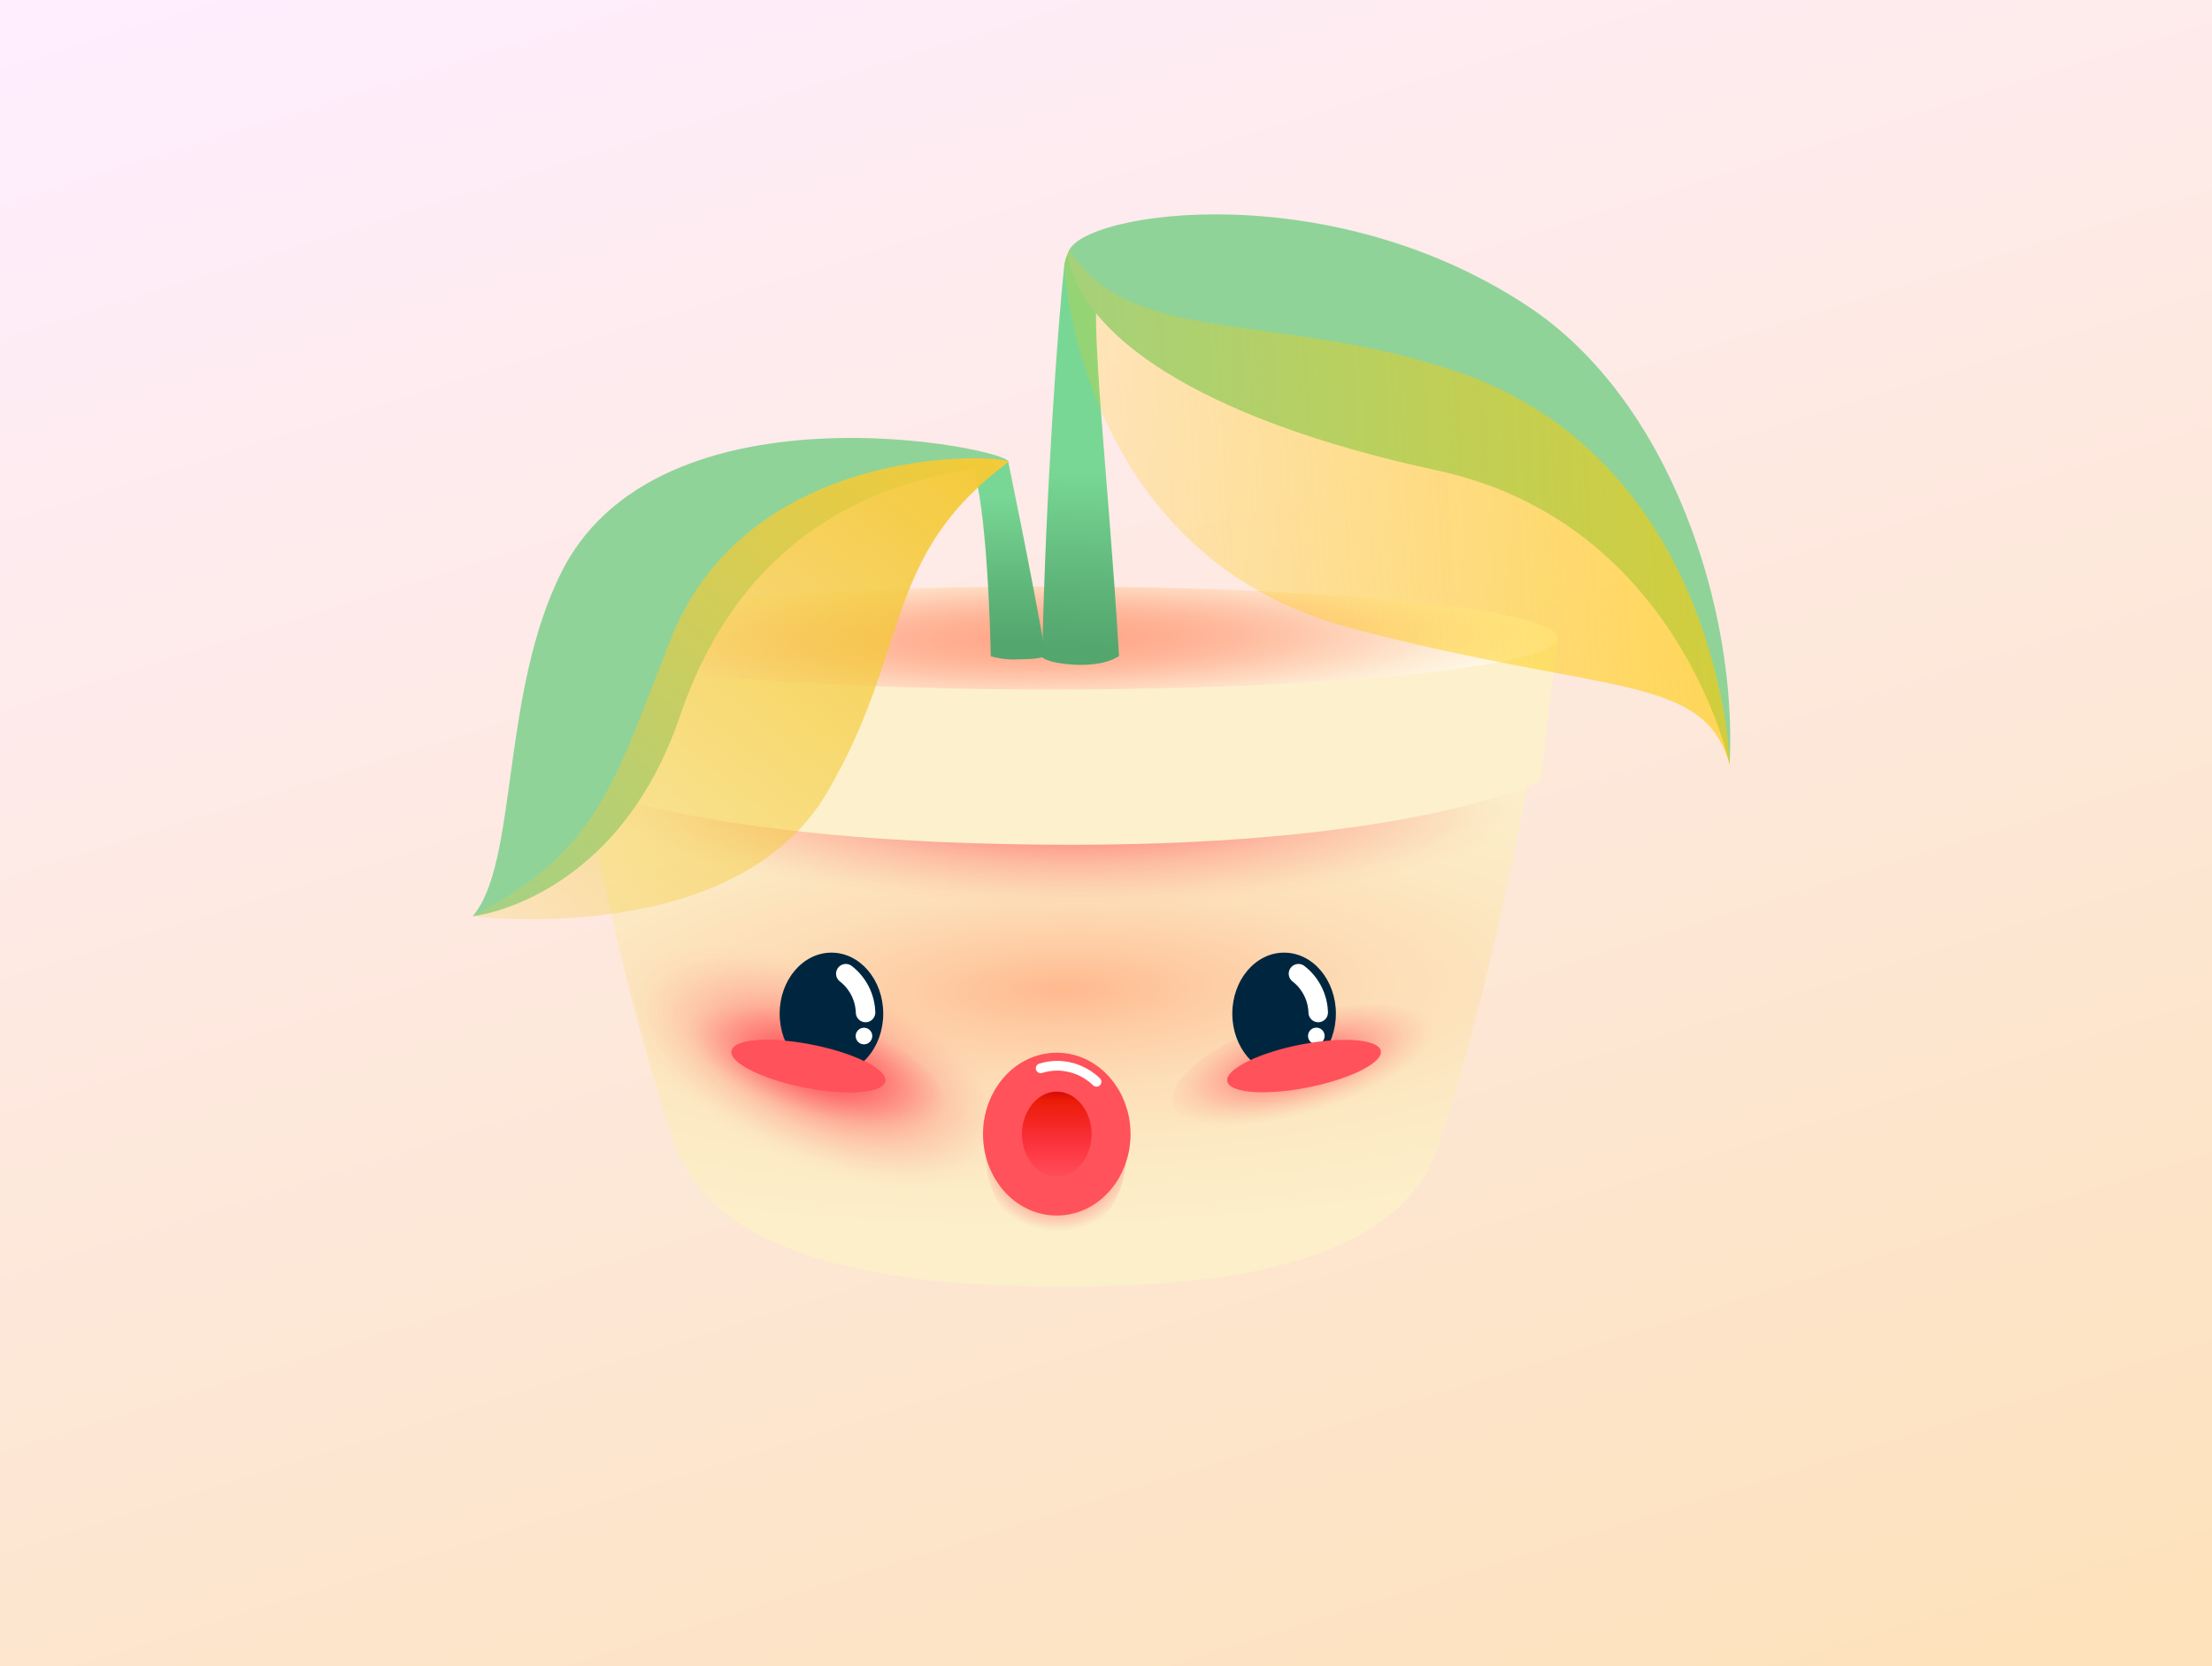 <svg width="227" height="171" viewBox="0 0 227 171" fill="none" xmlns="http://www.w3.org/2000/svg">
<rect x="0" y="0" width="227" height="171" fill="#333333" stroke="none"/>
<path d="M227 0H0V171H227V0Z" fill="url(#paint0_linear_1494:8267)"/>
<path fill-rule="evenodd" clip-rule="evenodd" d="M109.394 132.011C120.16 132.011 142.96 131.39 147.559 117.794C152.158 104.198 157.073 80.869 158.206 71.399C145.754 75.951 135.899 77.525 108.381 77.525C80.862 77.525 73.026 76.266 58.556 71.399C60.182 83.617 64.381 103.152 69.202 117.343C74.023 131.535 98.62 132.011 109.394 132.011Z" fill="url(#paint1_radial_1494:8267)"/>
<path fill-rule="evenodd" clip-rule="evenodd" d="M105.817 93.776C84.942 93.683 68.248 90.773 61.162 86.646C61.162 86.646 60.532 83.388 60.233 81.703C60.046 80.657 59.586 79.355 60.847 78.445C68.163 73.135 89.268 71.51 114.019 71.638C115.186 71.638 142.415 67.384 150.251 71.885C153.129 73.535 155.548 74.914 156.655 77.236C157.337 78.666 156.485 81.933 156.485 81.933L155.369 87.54C145.481 91.368 127.442 93.895 105.817 93.793V93.776Z" fill="url(#paint2_radial_1494:8267)"/>
<path fill-rule="evenodd" clip-rule="evenodd" d="M56.069 65.759L58.036 80.027C58.036 80.027 70.718 86.697 109.931 86.697C145.226 86.697 158.121 80.138 158.121 80.138L159.824 65.674C142.869 69.025 125.63 70.735 108.347 70.779C66.792 70.506 56.069 65.759 56.069 65.759Z" fill="#FCF1CC"/>
<path d="M107.946 70.77C136.598 70.77 159.824 68.4 159.824 65.478C159.824 62.555 136.598 60.185 107.946 60.185C79.295 60.185 56.069 62.555 56.069 65.478C56.069 68.4 79.295 70.77 107.946 70.77Z" fill="#FFF8E8"/>
<path d="M107.946 70.77C136.598 70.77 159.824 68.4 159.824 65.478C159.824 62.555 136.598 60.185 107.946 60.185C79.295 60.185 56.069 62.555 56.069 65.478C56.069 68.4 79.295 70.77 107.946 70.77Z" fill="url(#paint3_radial_1494:8267)"/>
<path fill-rule="evenodd" clip-rule="evenodd" d="M103.449 112.953C101.626 103.934 91.278 95.145 80.368 93.316C72.132 91.938 66.281 94.763 64.492 100.174L67.456 111.234C68.712 113.688 70.406 115.891 72.455 117.735C82.676 126.855 89.958 126.243 89.958 126.243C99.199 126.668 105.11 121.121 103.449 112.953Z" fill="url(#paint4_radial_1494:8267)"/>
<path fill-rule="evenodd" clip-rule="evenodd" d="M113.525 112.953C115.339 103.934 125.687 95.145 136.606 93.316C144.842 91.938 150.694 94.763 152.482 100.174L149.518 111.234C148.262 113.688 146.568 115.891 144.519 117.735C134.298 126.855 127.016 126.243 127.016 126.243C117.766 126.668 111.864 121.121 113.525 112.953Z" fill="url(#paint5_radial_1494:8267)"/>
<path fill-rule="evenodd" clip-rule="evenodd" d="M83.8 107.304C88.135 108.231 91.27 109.933 90.81 111.09C90.35 112.247 86.449 112.434 82.122 111.507C77.796 110.58 74.644 108.887 75.113 107.729C75.581 106.572 79.465 106.377 83.8 107.304Z" fill="url(#paint6_radial_1494:8267)"/>
<path fill-rule="evenodd" clip-rule="evenodd" d="M132.382 104.48C124.98 106.658 119.606 110.631 120.398 113.354C121.19 116.076 127.851 116.519 135.261 114.341C142.67 112.162 148.036 108.189 147.244 105.467C146.452 102.744 139.792 102.293 132.382 104.48Z" fill="url(#paint7_radial_1494:8267)"/>
<path fill-rule="evenodd" clip-rule="evenodd" d="M84.805 104.48C92.215 106.658 97.581 110.631 96.789 113.354C95.997 116.076 89.345 116.519 81.927 114.341C74.508 112.162 69.151 108.189 69.951 105.467C70.752 102.744 77.395 102.293 84.805 104.48Z" fill="url(#paint8_radial_1494:8267)"/>
<path d="M85.325 110.29C88.26 110.29 90.639 107.486 90.639 104.028C90.639 100.569 88.26 97.766 85.325 97.766C82.389 97.766 80.01 100.569 80.01 104.028C80.01 107.486 82.389 110.29 85.325 110.29Z" fill="#00263F"/>
<path d="M131.777 110.29C134.712 110.29 137.092 107.486 137.092 104.028C137.092 100.569 134.712 97.766 131.777 97.766C128.842 97.766 126.462 100.569 126.462 104.028C126.462 107.486 128.842 110.29 131.777 110.29Z" fill="#00263F"/>
<path fill-rule="evenodd" clip-rule="evenodd" d="M135.405 105.525C135.611 105.609 135.777 105.769 135.866 105.973C135.955 106.176 135.961 106.406 135.882 106.614C135.822 106.772 135.717 106.909 135.579 107.007C135.441 107.105 135.277 107.16 135.107 107.164C134.938 107.169 134.771 107.122 134.628 107.032C134.486 106.941 134.373 106.81 134.305 106.655C134.237 106.5 134.217 106.328 134.247 106.162C134.278 105.995 134.357 105.842 134.475 105.72C134.593 105.599 134.745 105.516 134.91 105.481C135.076 105.446 135.248 105.462 135.405 105.525Z" fill="white"/>
<path d="M135.278 103.909C135.255 103.137 135.061 102.379 134.711 101.691C134.36 101.002 133.862 100.4 133.25 99.927" stroke="white" stroke-width="2" stroke-miterlimit="10" stroke-linecap="round"/>
<path fill-rule="evenodd" clip-rule="evenodd" d="M83.8 107.304C88.135 108.231 91.27 109.933 90.81 111.09C90.35 112.247 86.449 112.434 82.122 111.507C77.796 110.58 74.644 108.887 75.113 107.729C75.581 106.572 79.465 106.377 83.8 107.304Z" fill="url(#paint9_radial_1494:8267)"/>
<path fill-rule="evenodd" clip-rule="evenodd" d="M88.953 105.525C89.112 105.582 89.251 105.686 89.351 105.823C89.451 105.96 89.507 106.124 89.514 106.293C89.52 106.462 89.475 106.63 89.386 106.773C89.296 106.917 89.166 107.031 89.011 107.101C88.857 107.17 88.685 107.192 88.518 107.163C88.35 107.134 88.196 107.056 88.073 106.939C87.951 106.822 87.866 106.671 87.83 106.505C87.794 106.339 87.809 106.167 87.871 106.01C87.953 105.804 88.112 105.639 88.314 105.548C88.516 105.458 88.745 105.449 88.953 105.525Z" fill="white"/>
<path fill-rule="evenodd" clip-rule="evenodd" d="M132.978 107.304C128.651 108.231 125.508 109.933 125.977 111.09C126.445 112.247 130.329 112.434 134.664 111.507C138.999 110.58 142.134 108.887 141.665 107.729C141.197 106.572 137.313 106.377 132.978 107.304Z" fill="url(#paint10_radial_1494:8267)"/>
<path d="M101.184 116.364H108.381C108.381 116.364 114.487 118.015 115.586 116.364C116.071 121.469 113.959 126.88 108.363 126.88C103.611 126.88 100.656 122.626 101.184 116.671V116.364Z" fill="url(#paint11_radial_1494:8267)"/>
<path d="M102.887 111.625H113.959C113.959 111.625 113.21 122.762 108.432 122.762C103.654 122.762 102.887 111.625 102.887 111.625Z" fill="#FF525A"/>
<path d="M102.878 111.625L113.516 111.744C113.516 111.744 113.84 121.809 108.329 121.809C102.819 121.809 102.878 112.621 102.878 111.6V111.625Z" fill="url(#paint12_linear_1494:8267)"/>
<path d="M103.841 118.246C104.693 117.029 106.158 114.842 108.193 114.842C110.57 114.842 112.256 117.191 113.065 118.646C113.244 118.952 115.467 117.642 114.981 116.774C113.678 114.443 111.396 111.669 108.168 111.669C105.434 111.669 103.381 114.221 102.069 116.093C100.57 118.348 103.577 118.68 103.841 118.246Z" fill="url(#paint13_linear_1494:8267)"/>
<path fill-rule="evenodd" clip-rule="evenodd" d="M106.95 67.46C107.316 50.316 108.585 33.036 109.232 27.089C109.334 26.56 109.521 26.052 109.786 25.583C110.834 26.213 111.694 28.672 112.733 27.948C111.77 33.24 113.644 47.432 114.837 67.315C114.837 67.315 113.567 68.379 110.237 68.217C107.52 68.056 106.95 67.46 106.95 67.46Z" fill="url(#paint14_linear_1494:8267)"/>
<path fill-rule="evenodd" clip-rule="evenodd" d="M107.316 67.281C107.316 67.281 107.026 67.664 104.608 67.664C103.62 67.729 102.629 67.622 101.678 67.35C101.456 57.599 100.596 46.93 99.054 47.024C100.53 46.842 102.026 46.955 103.458 47.355C103.458 47.355 105.877 58.961 107.316 67.281Z" fill="url(#paint15_linear_1494:8267)"/>
<path fill-rule="evenodd" clip-rule="evenodd" d="M48.48 94.039C48.48 94.039 63.3 92.516 69.773 73.501C77.719 50.189 96.687 48.632 103.185 47.526C107.154 46.845 68.325 37.682 57.687 58.586C51.316 71.085 53.215 88.637 48.48 94.056V94.039Z" fill="url(#paint16_linear_1494:8267)"/>
<path fill-rule="evenodd" clip-rule="evenodd" d="M177.497 78.461C177.497 78.461 172.293 53.635 147.499 48.283C122.408 42.872 110.97 34.117 109.624 26.323C108.9 22.154 135.388 17.262 156.792 31.428C171.526 41.162 178.323 62.764 177.497 78.495V78.461Z" fill="url(#paint17_linear_1494:8267)"/>
<path d="M88.825 103.909C88.802 103.137 88.609 102.379 88.258 101.691C87.908 101.002 87.409 100.4 86.798 99.927" stroke="white" stroke-width="2" stroke-miterlimit="10" stroke-linecap="round"/>
<path fill-rule="evenodd" clip-rule="evenodd" d="M48.48 94.04C48.48 94.04 75.454 97.443 84.873 81.337C93.578 66.465 90.469 57.132 103.483 47.415C103.483 46.667 76.936 44.948 68.802 65.674C62.84 80.818 61.332 87.318 48.48 94.04Z" fill="url(#paint18_linear_1494:8267)"/>
<path fill-rule="evenodd" clip-rule="evenodd" d="M109.215 27.217C109.215 27.217 110.595 57.038 138.608 64.457C164.798 71.391 174.839 69.001 177.497 78.462C177.659 79.032 176.645 46.914 148.896 37.929C130.653 31.973 115.995 35.538 109.718 25.669C109.718 25.669 109.718 25.584 109.513 26.137C109.382 26.488 109.283 26.849 109.215 27.217Z" fill="url(#paint19_linear_1494:8267)"/>
<path d="M108.449 122.746C111.525 122.746 114.019 119.901 114.019 116.391C114.019 112.881 111.525 110.035 108.449 110.035C105.372 110.035 102.879 112.881 102.879 116.391C102.879 119.901 105.372 122.746 108.449 122.746Z" stroke="url(#paint20_radial_1494:8267)" stroke-width="4" stroke-miterlimit="10"/>
<path d="M112.528 111.022C111.448 109.974 110.005 109.382 108.5 109.371C107.922 109.374 107.348 109.462 106.796 109.635" stroke="white" stroke-miterlimit="10" stroke-linecap="round"/>
<defs>
<linearGradient id="paint0_linear_1494:8267" x1="146.683" y1="191.643" x2="80.724" y2="-19.828" gradientUnits="userSpaceOnUse">
<stop stop-color="#FDE2BB"/>
<stop offset="1" stop-color="#FEEEFE"/>
</linearGradient>
<radialGradient id="paint1_radial_1494:8267" cx="0" cy="0" r="1" gradientUnits="userSpaceOnUse" gradientTransform="translate(109.133 101.567) rotate(-1.316) scale(150.008 44.799)">
<stop stop-color="#FFB98F"/>
<stop offset="0.1" stop-color="#FECDA5"/>
<stop offset="0.21" stop-color="#FDDDB6"/>
<stop offset="0.36" stop-color="#FCE9C3"/>
<stop offset="0.55" stop-color="#FCEFCA"/>
<stop offset="1" stop-color="#FCF1CC"/>
</radialGradient>
<radialGradient id="paint2_radial_1494:8267" cx="0" cy="0" r="1" gradientUnits="userSpaceOnUse" gradientTransform="translate(109.005 82.473) rotate(-179.393) scale(46.619 10.252)">
<stop stop-color="#FF525A"/>
<stop offset="0.18" stop-color="#FF525A" stop-opacity="0.77"/>
<stop offset="0.4" stop-color="#FF525A" stop-opacity="0.5"/>
<stop offset="0.6" stop-color="#FF525A" stop-opacity="0.28"/>
<stop offset="0.78" stop-color="#FF525A" stop-opacity="0.13"/>
<stop offset="0.92" stop-color="#FF525A" stop-opacity="0.03"/>
<stop offset="1" stop-color="#FF525A" stop-opacity="0"/>
</radialGradient>
<radialGradient id="paint3_radial_1494:8267" cx="0" cy="0" r="1" gradientUnits="userSpaceOnUse" gradientTransform="translate(108.021 65.5) rotate(-0.8) scale(51.938 8.343)">
<stop stop-color="#FFA78A"/>
<stop offset="0.13" stop-color="#FFA88B" stop-opacity="0.98"/>
<stop offset="0.25" stop-color="#FFAC8E" stop-opacity="0.94"/>
<stop offset="0.38" stop-color="#FFB193" stop-opacity="0.86"/>
<stop offset="0.5" stop-color="#FEB99B" stop-opacity="0.75"/>
<stop offset="0.63" stop-color="#FEC4A4" stop-opacity="0.61"/>
<stop offset="0.75" stop-color="#FDD0AF" stop-opacity="0.44"/>
<stop offset="0.87" stop-color="#FDDFBD" stop-opacity="0.24"/>
<stop offset="0.99" stop-color="#FCF0CC" stop-opacity="0.01"/>
<stop offset="1" stop-color="#FCF1CD" stop-opacity="0"/>
</radialGradient>
<radialGradient id="paint4_radial_1494:8267" cx="0" cy="0" r="1" gradientUnits="userSpaceOnUse" gradientTransform="translate(84.073 109.567) rotate(24.239) scale(21.328 9.994)">
<stop stop-color="#FF525A"/>
<stop offset="0.16" stop-color="#FF525A" stop-opacity="0.76"/>
<stop offset="0.32" stop-color="#FF525A" stop-opacity="0.53"/>
<stop offset="0.49" stop-color="#FF525A" stop-opacity="0.34"/>
<stop offset="0.64" stop-color="#FF525A" stop-opacity="0.19"/>
<stop offset="0.78" stop-color="#FF525A" stop-opacity="0.09"/>
<stop offset="0.9" stop-color="#FF525A" stop-opacity="0.02"/>
<stop offset="1" stop-color="#FF525A" stop-opacity="0"/>
</radialGradient>
<radialGradient id="paint5_radial_1494:8267" cx="0" cy="0" r="1" gradientUnits="userSpaceOnUse" gradientTransform="translate(-10196.2 6801.45) rotate(155.761) scale(982.53 391.108)">
<stop stop-color="#FF525A"/>
<stop offset="0.16" stop-color="#FF525A" stop-opacity="0.76"/>
<stop offset="0.32" stop-color="#FF525A" stop-opacity="0.53"/>
<stop offset="0.49" stop-color="#FF525A" stop-opacity="0.34"/>
<stop offset="0.64" stop-color="#FF525A" stop-opacity="0.19"/>
<stop offset="0.78" stop-color="#FF525A" stop-opacity="0.09"/>
<stop offset="0.9" stop-color="#FF525A" stop-opacity="0.02"/>
<stop offset="1" stop-color="#FF525A" stop-opacity="0"/>
</radialGradient>
<radialGradient id="paint6_radial_1494:8267" cx="0" cy="0" r="1" gradientUnits="userSpaceOnUse" gradientTransform="translate(82.957 109.406) scale(5.894 5.888)">
<stop stop-color="#FF525A"/>
<stop offset="1" stop-color="#FF525A"/>
</radialGradient>
<radialGradient id="paint7_radial_1494:8267" cx="0" cy="0" r="1" gradientUnits="userSpaceOnUse" gradientTransform="translate(133.243 109.112) rotate(-15.93) scale(14.374 5.206)">
<stop stop-color="#FF525A"/>
<stop offset="0.17" stop-color="#FF525A" stop-opacity="0.78"/>
<stop offset="0.4" stop-color="#FF525A" stop-opacity="0.5"/>
<stop offset="0.6" stop-color="#FF525A" stop-opacity="0.29"/>
<stop offset="0.78" stop-color="#FF525A" stop-opacity="0.13"/>
<stop offset="0.92" stop-color="#FF525A" stop-opacity="0.04"/>
<stop offset="1" stop-color="#FF525A" stop-opacity="0"/>
</radialGradient>
<radialGradient id="paint8_radial_1494:8267" cx="0" cy="0" r="1" gradientUnits="userSpaceOnUse" gradientTransform="translate(83.966 109.323) rotate(-164.071) scale(14.374 5.206)">
<stop stop-color="#FF525A"/>
<stop offset="0.21" stop-color="#FF525A" stop-opacity="0.73"/>
<stop offset="0.42" stop-color="#FF525A" stop-opacity="0.47"/>
<stop offset="0.61" stop-color="#FF525A" stop-opacity="0.27"/>
<stop offset="0.78" stop-color="#FF525A" stop-opacity="0.12"/>
<stop offset="0.91" stop-color="#FF525A" stop-opacity="0.03"/>
<stop offset="1" stop-color="#FF525A" stop-opacity="0"/>
</radialGradient>
<radialGradient id="paint9_radial_1494:8267" cx="0" cy="0" r="1" gradientUnits="userSpaceOnUse" gradientTransform="translate(82.957 109.406) scale(5.894 5.888)">
<stop stop-color="#FF525A"/>
<stop offset="1" stop-color="#FF525A"/>
</radialGradient>
<radialGradient id="paint10_radial_1494:8267" cx="0" cy="0" r="1" gradientUnits="userSpaceOnUse" gradientTransform="translate(2906.56 931.299) scale(109.205 37.222)">
<stop stop-color="#FF525A"/>
<stop offset="1" stop-color="#FF525A"/>
</radialGradient>
<radialGradient id="paint11_radial_1494:8267" cx="0" cy="0" r="1" gradientUnits="userSpaceOnUse" gradientTransform="translate(108.53 119.09) scale(7.948 7.278)">
<stop stop-color="#FF0127"/>
<stop offset="0.33" stop-color="#FF0127" stop-opacity="0.65"/>
<stop offset="0.79" stop-color="#FF0127" stop-opacity="0.19"/>
<stop offset="1" stop-color="#FF0127" stop-opacity="0"/>
</radialGradient>
<linearGradient id="paint12_linear_1494:8267" x1="108.202" y1="112.51" x2="108.21" y2="121.197" gradientUnits="userSpaceOnUse">
<stop stop-color="#E81B00"/>
<stop offset="1" stop-color="#FF0127" stop-opacity="0"/>
</linearGradient>
<linearGradient id="paint13_linear_1494:8267" x1="108.415" y1="111.788" x2="108.406" y2="113.532" gradientUnits="userSpaceOnUse">
<stop stop-color="#CD0017"/>
<stop offset="0.02" stop-color="#CD0017" stop-opacity="0.96"/>
<stop offset="0.13" stop-color="#CD0017" stop-opacity="0.71"/>
<stop offset="0.25" stop-color="#CD0017" stop-opacity="0.49"/>
<stop offset="0.36" stop-color="#CD0017" stop-opacity="0.31"/>
<stop offset="0.48" stop-color="#CD0017" stop-opacity="0.18"/>
<stop offset="0.59" stop-color="#CD0017" stop-opacity="0.08"/>
<stop offset="0.71" stop-color="#CD0017" stop-opacity="0.02"/>
<stop offset="0.83" stop-color="#CD0017" stop-opacity="0"/>
</linearGradient>
<linearGradient id="paint14_linear_1494:8267" x1="110.893" y1="66.822" x2="111.539" y2="46.955" gradientUnits="userSpaceOnUse">
<stop stop-color="#53A66E"/>
<stop offset="0.31" stop-color="#5DB378"/>
<stop offset="0.9" stop-color="#77D693"/>
<stop offset="0.92" stop-color="#78D794"/>
</linearGradient>
<linearGradient id="paint15_linear_1494:8267" x1="103.16" y1="66.073" x2="103.202" y2="51.005" gradientUnits="userSpaceOnUse">
<stop stop-color="#53A66E"/>
<stop offset="0.36" stop-color="#5EB579"/>
<stop offset="1" stop-color="#78D794"/>
</linearGradient>
<linearGradient id="paint16_linear_1494:8267" x1="47.522" y1="93.28" x2="92.187" y2="38.182" gradientUnits="userSpaceOnUse">
<stop stop-color="#8FD399"/>
<stop offset="1" stop-color="#8FD399"/>
</linearGradient>
<linearGradient id="paint17_linear_1494:8267" x1="8837.84" y1="6490.3" x2="14851.8" y2="7697.66" gradientUnits="userSpaceOnUse">
<stop stop-color="#8FD399"/>
<stop offset="1" stop-color="#8FD399"/>
</linearGradient>
<linearGradient id="paint18_linear_1494:8267" x1="55.081" y1="99.408" x2="99.714" y2="44.35" gradientUnits="userSpaceOnUse">
<stop stop-color="#F4CA37" stop-opacity="0.2"/>
<stop offset="1" stop-color="#F4CA37"/>
</linearGradient>
<linearGradient id="paint19_linear_1494:8267" x1="175.66" y1="49.965" x2="111.003" y2="54.23" gradientUnits="userSpaceOnUse">
<stop stop-color="#FFCA00" stop-opacity="0.6"/>
<stop offset="1" stop-color="#FFCA00" stop-opacity="0.2"/>
</linearGradient>
<radialGradient id="paint20_radial_1494:8267" cx="0" cy="0" r="1" gradientUnits="userSpaceOnUse" gradientTransform="translate(1733.94 2163.01) scale(100.486 114.654)">
<stop stop-color="#FF525A"/>
<stop offset="1" stop-color="#FF525A"/>
</radialGradient>
</defs>
</svg>
